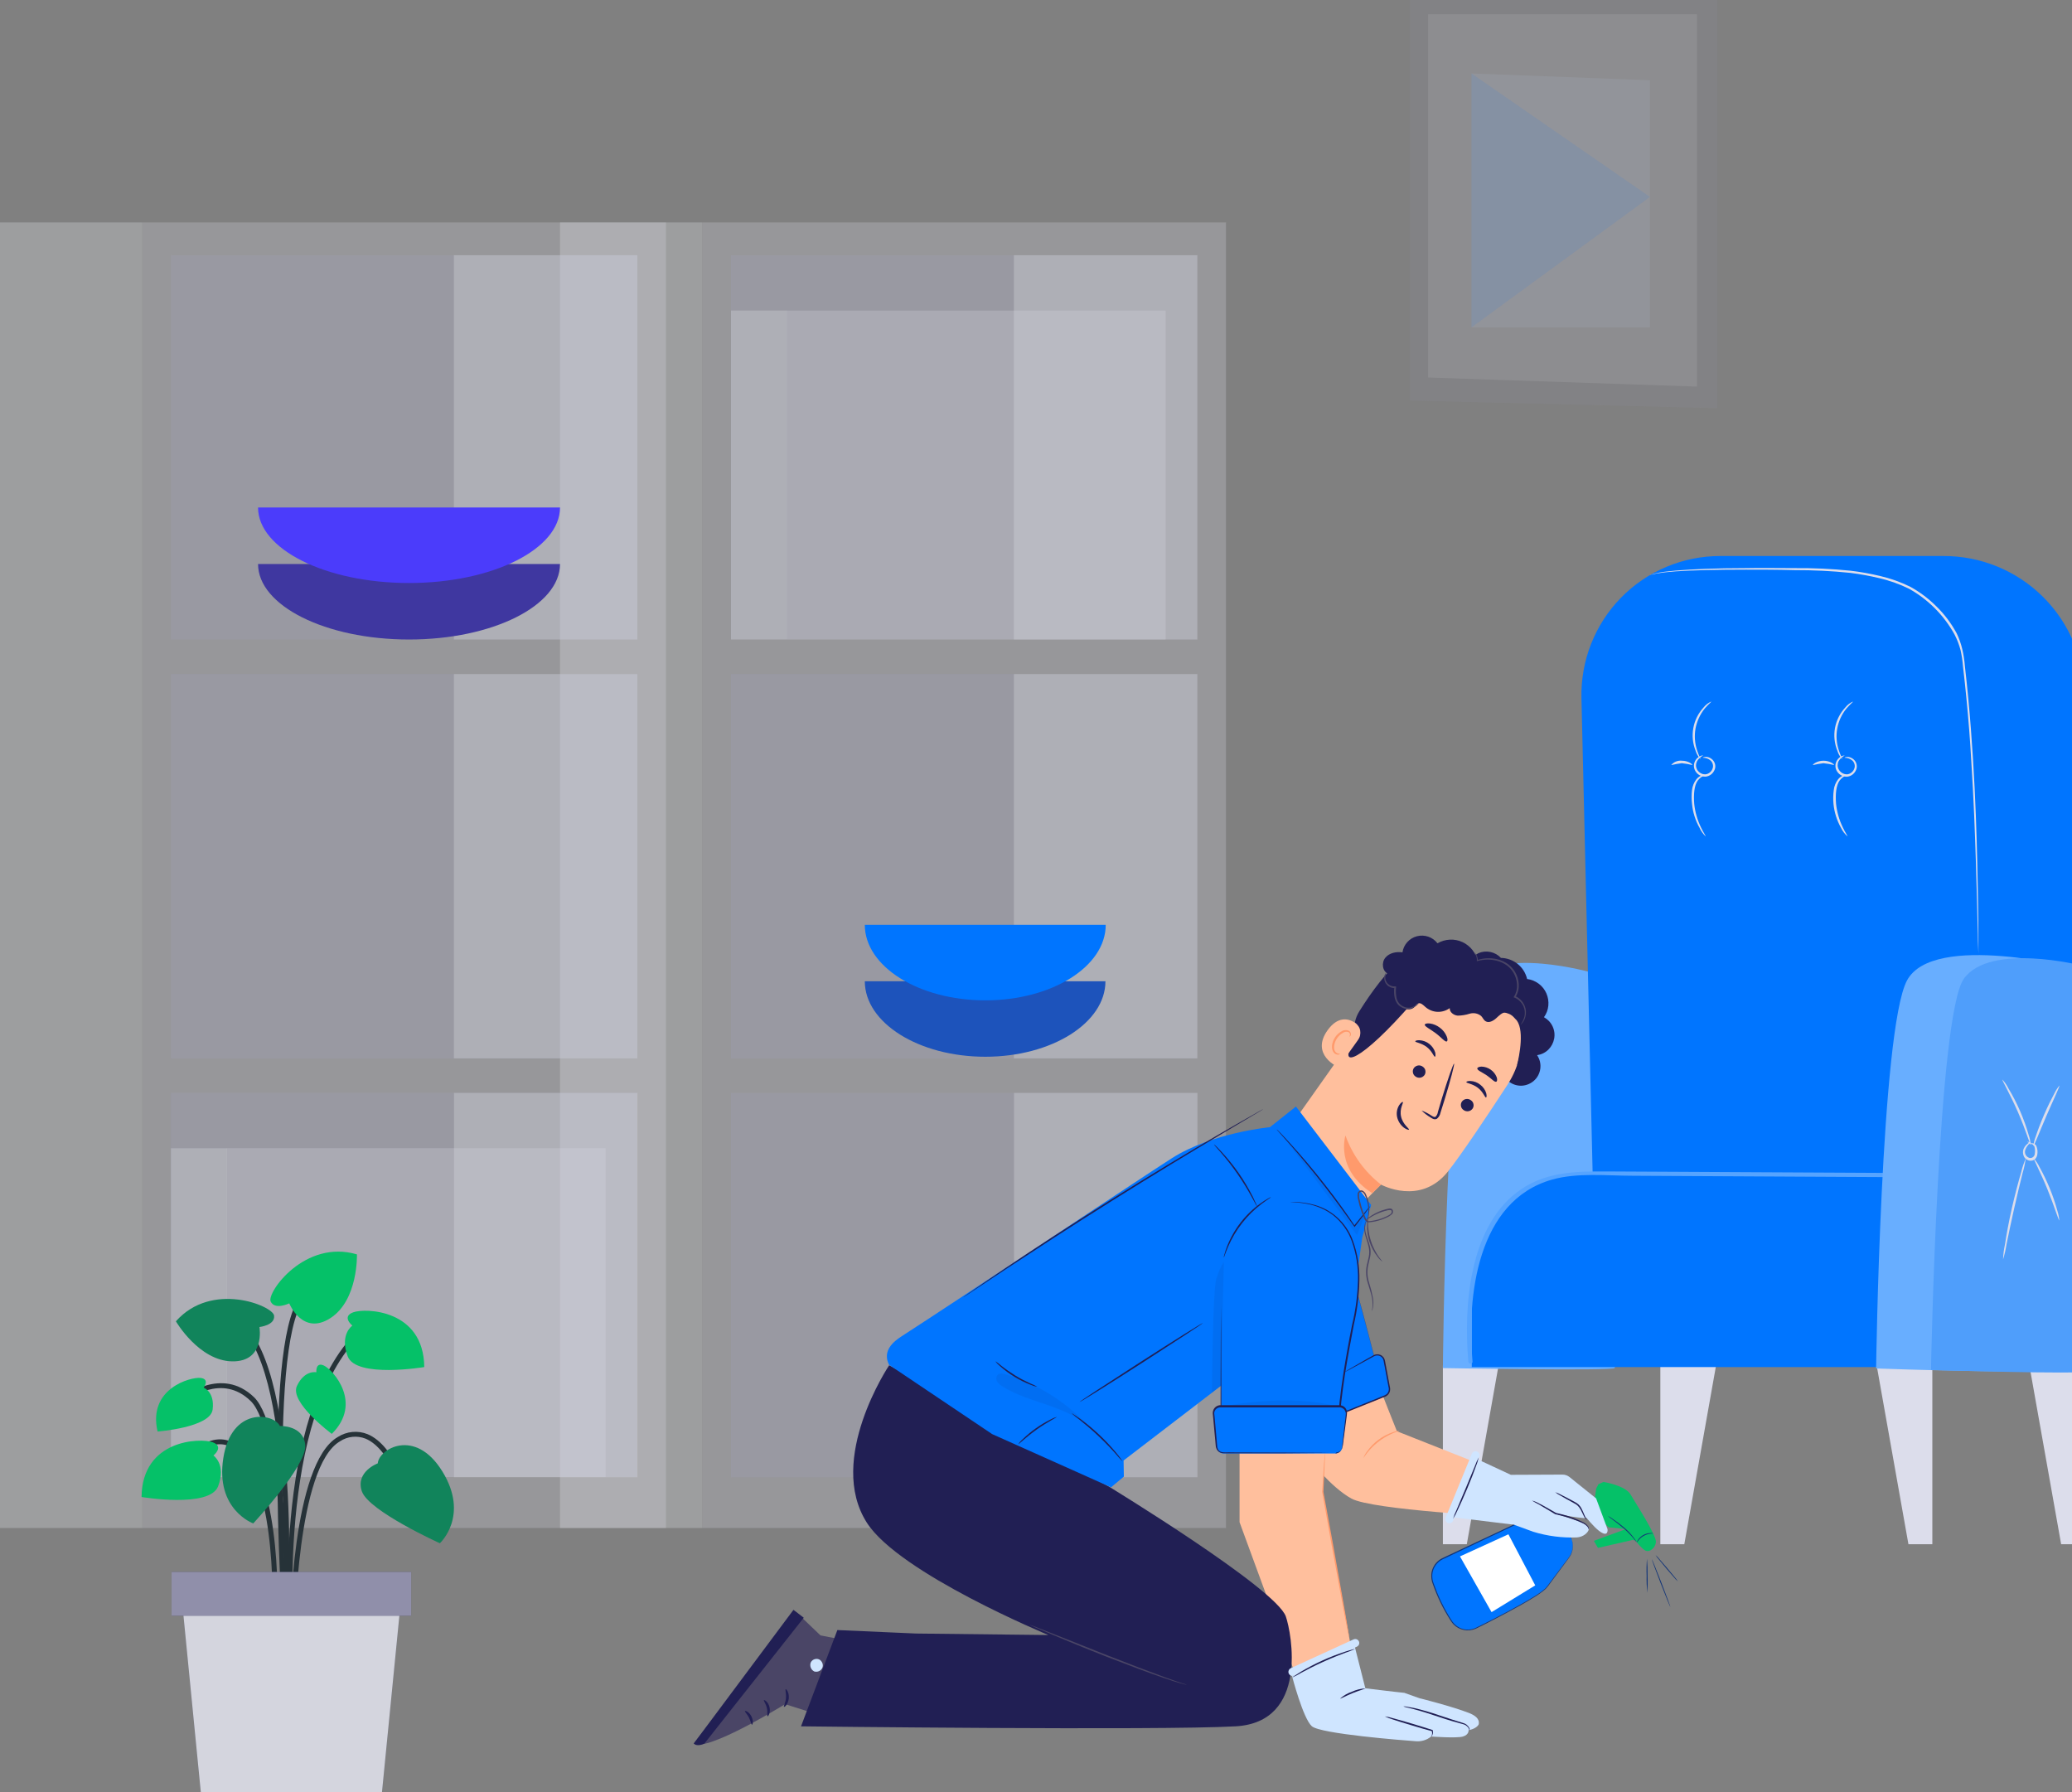 <!-- Generated by IcoMoon.io -->
<svg version="1.1" xmlns="http://www.w3.org/2000/svg"  viewBox="0 0 37 32">
<rect x="0" y="0" width="37" height="32" fill="#808080" stroke="none"/>
<title>cleaner2</title>
<path fill="#05c168" d="M28.503 26.581l0.040-0.079 0.091-0.041c0 0 0.388 0.062 0.483 0.224s0.469 0.738 0.453 0.853c-0.016 0.115-0.114 0.176-0.18 0.152s-0.188-0.185-0.188-0.185l-0.052-0.007-0.615 0.141-0.073-0.126 0.573-0.211-0.312-0.031-0.273-0.291 0.053-0.399z"></path>
<path fill="#0075ff" d="M28.066 27.491c0.018 0.053 0.023 0.11 0.014 0.166s-0.031 0.108-0.065 0.153c-0.101 0.133-0.252 0.342-0.393 0.527-0.111 0.145-0.856 0.528-1.259 0.728-0.075 0.038-0.162 0.046-0.244 0.024s-0.152-0.073-0.198-0.144c-0.143-0.218-0.257-0.454-0.339-0.702-0.026-0.080-0.022-0.166 0.011-0.243s0.093-0.139 0.169-0.175l1.734-0.817c0.044-0.021 0.091-0.032 0.14-0.033s0.096 0.008 0.141 0.027c0.045 0.019 0.085 0.047 0.118 0.082s0.058 0.077 0.074 0.123l0.097 0.282z"></path>
<path fill="#133578" d="M28.066 27.491c0 0 0-0.006-0.005-0.017l-0.017-0.051c-0.015-0.045-0.037-0.11-0.065-0.194-0.014-0.048-0.037-0.093-0.069-0.131-0.038-0.046-0.087-0.082-0.143-0.103-0.064-0.025-0.134-0.030-0.201-0.015-0.036 0.009-0.071 0.023-0.104 0.040l-0.105 0.049-1.607 0.756c-0.053 0.027-0.099 0.067-0.132 0.117s-0.054 0.107-0.059 0.167c-0.004 0.061 0.005 0.121 0.028 0.178 0.020 0.057 0.041 0.114 0.065 0.17 0.046 0.111 0.099 0.219 0.158 0.324 0.029 0.052 0.060 0.102 0.091 0.151 0.016 0.025 0.033 0.049 0.053 0.071 0.050 0.052 0.115 0.088 0.187 0.102s0.145 0.006 0.212-0.023c0.1-0.048 0.194-0.097 0.288-0.145 0.187-0.097 0.364-0.19 0.526-0.282 0.082-0.046 0.16-0.092 0.233-0.138 0.072-0.043 0.14-0.092 0.203-0.147 0.026-0.029 0.051-0.059 0.073-0.091 0.022-0.030 0.044-0.060 0.065-0.089 0.042-0.058 0.083-0.112 0.12-0.162s0.072-0.097 0.105-0.141c0.031-0.039 0.059-0.080 0.084-0.122 0.031-0.062 0.043-0.131 0.034-0.2-0.003-0.024-0.008-0.047-0.017-0.069 0 0 0 0.006 0.005 0.017 0.004 0.017 0.008 0.035 0.010 0.052 0.008 0.068-0.005 0.136-0.037 0.197-0.025 0.042-0.054 0.082-0.085 0.12l-0.106 0.14-0.121 0.162-0.066 0.088c-0.022 0.032-0.046 0.062-0.072 0.090-0.062 0.054-0.13 0.103-0.201 0.145-0.073 0.046-0.151 0.091-0.233 0.137-0.162 0.092-0.339 0.185-0.526 0.281-0.094 0.047-0.19 0.097-0.288 0.144-0.050 0.022-0.105 0.032-0.16 0.028s-0.108-0.021-0.154-0.051c-0.024-0.015-0.045-0.033-0.065-0.053s-0.036-0.044-0.051-0.068c-0.032-0.049-0.061-0.097-0.090-0.15-0.059-0.104-0.111-0.211-0.157-0.322-0.023-0.056-0.044-0.112-0.065-0.169-0.023-0.054-0.032-0.113-0.028-0.171 0.005-0.057 0.024-0.111 0.056-0.158s0.075-0.086 0.126-0.111l1.71-0.81c0.032-0.017 0.067-0.030 0.102-0.040 0.065-0.014 0.132-0.009 0.194 0.014 0.055 0.020 0.103 0.054 0.14 0.099 0.031 0.038 0.055 0.082 0.069 0.129 0.029 0.084 0.052 0.148 0.068 0.194 0.008 0.021 0.014 0.038 0.018 0.050s0.009 0.014 0.009 0.014z"></path>
<path fill="#133578" d="M29.228 27.543c0.003 0 0.012-0.017 0.032-0.041 0.052-0.064 0.128-0.106 0.21-0.117 0.018-0 0.035-0.002 0.052-0.005-0.017-0.006-0.035-0.009-0.053-0.006-0.043 0.002-0.086 0.014-0.124 0.035s-0.071 0.051-0.095 0.087c-0.011 0.014-0.019 0.031-0.023 0.048z"></path>
<path fill="#133578" d="M28.707 27.064c0.025 0.024 0.053 0.045 0.082 0.065 0.051 0.039 0.122 0.091 0.196 0.154 0.064 0.054 0.122 0.113 0.176 0.176 0.040 0.049 0.062 0.082 0.065 0.081-0.003-0.009-0.007-0.018-0.013-0.025-0.013-0.022-0.027-0.043-0.043-0.063-0.051-0.067-0.109-0.128-0.174-0.182s-0.131-0.104-0.201-0.151c-0.028-0.021-0.058-0.039-0.089-0.055z"></path>
<path fill="#fff" d="M27.415 28.308l-0.479-0.912-0.865 0.395 0.564 0.995 0.78-0.478z"></path>
<path fill="#133578" d="M29.962 28.237c-0.016-0.026-0.034-0.050-0.054-0.073-0.035-0.043-0.084-0.103-0.139-0.167s-0.105-0.123-0.142-0.164c-0.019-0.024-0.040-0.045-0.063-0.065 0.016 0.026 0.034 0.050 0.054 0.072 0.035 0.043 0.084 0.103 0.138 0.167s0.105 0.123 0.142 0.164c0.019 0.024 0.040 0.045 0.063 0.065z"></path>
<path fill="#133578" d="M29.829 28.697c0.004 0-0.067-0.194-0.159-0.432s-0.17-0.428-0.174-0.426c-0.004 0.002 0.067 0.194 0.159 0.432s0.17 0.427 0.174 0.425z"></path>
<path fill="#133578" d="M29.415 28.442c0.008-0.101 0.010-0.203 0.006-0.305 0.002-0.102-0.002-0.204-0.011-0.305-0.008 0.101-0.010 0.203-0.006 0.305-0.002 0.102 0.002 0.204 0.011 0.305z"></path>
<path fill="#dcddeb" d="M35.534 10.386c-0.134 0.022-0.265 0.057-0.391 0.106-0.131 0.036-0.257 0.086-0.378 0.149 0.134-0.021 0.265-0.056 0.391-0.106 0.131-0.036 0.258-0.086 0.378-0.149z"></path>
<path fill="#dcddeb" d="M25.766 24.384v3.189h0.427l0.573-3.225-1.001 0.036z"></path>
<path fill="#dcddeb" d="M29.649 24.384v3.189h0.428l0.573-3.225-1 0.036z"></path>
<path fill="#dcddeb" d="M34.506 24.384v3.189h-0.427l-0.573-3.225 1 0.036z"></path>
<path fill="#dcddeb" d="M37.233 24.384v3.189h-0.427l-0.573-3.225 1.001 0.036z"></path>
<path fill="#68aeff" d="M28.435 17.369c0 0-1.688-0.487-2.153 0.162s-0.516 6.897-0.516 6.897 3.013 0.054 3.068 0c0.055-0.054-0.399-7.059-0.399-7.059z"></path>
<path fill="#0075ff" d="M37.148 23.289l0.050-10.807c0.002-0.332-0.037-0.689-0.163-0.997s-0.312-0.587-0.547-0.822c-0.235-0.235-0.515-0.421-0.822-0.547s-0.637-0.19-0.97-0.188h-3.978c-0.33 0-0.658 0.066-0.962 0.194s-0.581 0.316-0.811 0.552c-0.231 0.236-0.412 0.517-0.533 0.824s-0.179 0.636-0.172 0.966l0.255 10.824h8.655z"></path>
<path fill="#0075ff" d="M37.148 23.289c0 0-1.531-2.261-3.336-2.335s-5.688 0-5.688 0-1.722 0.065-1.842 2.198v1.258h10.866v-1.12z"></path>
<path fill="#56a4ff" d="M33.621 21.018l-4.461-0.024c-0.465 0-0.995-0.059-1.446 0.069-1.33 0.377-1.525 2.077-1.419 3.249 0.004 0.049-0.071 0.049-0.075 0-0.085-0.982 0.015-2.359 0.856-3.014 0.486-0.378 1.049-0.384 1.628-0.381l4.917 0.026c0.010 0 0.020 0.004 0.026 0.011s0.011 0.017 0.011 0.026c0 0.010-0.004 0.019-0.011 0.026s-0.017 0.011-0.026 0.011z"></path>
<path fill="#dcddeb" d="M29.469 10.266c0.010-0.001 0.020-0.003 0.030-0.006 0.020 0 0.048-0.014 0.085-0.020l0.143-0.020c0.057-0.005 0.122-0.013 0.196-0.018 0.296-0.020 0.726-0.031 1.256-0.031 0.265 0 0.556 0 0.867 0.009 0.332-0.001 0.663 0.015 0.993 0.049 0.177 0.022 0.353 0.054 0.527 0.096 0.181 0.043 0.356 0.105 0.523 0.187 0.342 0.191 0.624 0.474 0.813 0.816 0.046 0.088 0.081 0.18 0.107 0.276 0.022 0.096 0.036 0.193 0.044 0.291 0.024 0.196 0.043 0.389 0.062 0.578 0.037 0.38 0.066 0.747 0.085 1.096 0.046 0.7 0.068 1.331 0.085 1.861s0.026 0.957 0.034 1.255c0 0.146 0.008 0.261 0.010 0.34 0 0.037 0 0.066 0 0.085-0.001 0.010-0.001 0.020 0 0.031 0.001-0.010 0.001-0.020 0-0.031v-0.085c0-0.081 0-0.196 0-0.34 0-0.297-0.008-0.725-0.020-1.256s-0.032-1.162-0.076-1.863c-0.022-0.35-0.049-0.717-0.085-1.097-0.019-0.191-0.038-0.384-0.061-0.58-0.008-0.1-0.023-0.199-0.046-0.297s-0.057-0.193-0.1-0.283c-0.096-0.178-0.218-0.341-0.363-0.482-0.139-0.139-0.297-0.258-0.47-0.352-0.17-0.083-0.348-0.147-0.533-0.19-0.175-0.042-0.353-0.074-0.533-0.095-0.331-0.034-0.664-0.049-0.996-0.046-0.312 0-0.602-0.006-0.868 0-0.531 0-0.961 0.019-1.257 0.044-0.074 0.007-0.14 0.015-0.197 0.021s-0.105 0.018-0.143 0.025-0.066 0.020-0.085 0.025c-0.010 0.001-0.020 0.002-0.029 0.005z"></path>
<path fill="#dcddeb" d="M32.942 13.53c0.050-0 0.098 0.018 0.135 0.050 0.019 0.017 0.032 0.039 0.039 0.063s0.007 0.050-0.001 0.074c-0.009 0.029-0.026 0.055-0.050 0.075s-0.052 0.032-0.083 0.035c-0.031-0-0.061-0.009-0.087-0.025s-0.048-0.039-0.062-0.066c-0.012-0.023-0.018-0.048-0.018-0.073s0.006-0.051 0.018-0.073c0.026-0.043 0.064-0.078 0.109-0.1 0 0-0.017 0-0.043 0.006-0.038 0.015-0.071 0.042-0.093 0.077-0.017 0.026-0.028 0.057-0.030 0.088s0.003 0.063 0.017 0.092c0.017 0.036 0.044 0.066 0.077 0.086s0.072 0.031 0.112 0.030c0.040-0.004 0.077-0.019 0.107-0.045s0.052-0.060 0.063-0.098c0.008-0.031 0.007-0.063-0.003-0.093s-0.028-0.057-0.053-0.077c-0.032-0.027-0.072-0.042-0.114-0.041-0.027 0.004-0.041 0.009-0.040 0.012z"></path>
<path fill="#dcddeb" d="M33.088 12.527c-0.053 0.023-0.099 0.059-0.135 0.104-0.095 0.102-0.16 0.23-0.185 0.367s-0.010 0.28 0.043 0.409c0.016 0.054 0.045 0.104 0.085 0.145 0.007 0-0.028-0.058-0.060-0.155-0.042-0.126-0.052-0.26-0.028-0.39s0.080-0.253 0.164-0.355c0.068-0.079 0.12-0.118 0.116-0.124z"></path>
<path fill="#dcddeb" d="M32.992 14.935c0.005-0.004-0.037-0.061-0.085-0.162-0.064-0.132-0.105-0.274-0.12-0.419-0.014-0.17 0-0.331 0.064-0.418 0.036-0.047 0.085-0.081 0.141-0.099 0 0-0.019-0.007-0.051 0-0.046 0.013-0.087 0.040-0.117 0.077-0.043 0.056-0.070 0.122-0.078 0.192-0.011 0.083-0.013 0.166-0.005 0.249 0.015 0.151 0.061 0.297 0.136 0.429 0.027 0.058 0.066 0.109 0.115 0.15z"></path>
<path fill="#dcddeb" d="M32.374 13.661c0.062-0.015 0.125-0.026 0.188-0.033 0.063 0.006 0.126 0.017 0.188 0.032 0.009-0.009-0.068-0.077-0.188-0.077s-0.197 0.070-0.188 0.077z"></path>
<path fill="#dcddeb" d="M30.411 13.53c0.050-0 0.098 0.017 0.135 0.050 0.019 0.017 0.032 0.039 0.039 0.063s0.007 0.050-0.001 0.074c-0.009 0.029-0.026 0.055-0.050 0.075s-0.052 0.032-0.083 0.035c-0.031-0-0.061-0.009-0.087-0.025s-0.048-0.039-0.062-0.066c-0.011-0.023-0.017-0.048-0.016-0.074s0.008-0.050 0.020-0.073c0.026-0.043 0.064-0.077 0.109-0.1 0 0-0.017 0-0.043 0.006-0.038 0.016-0.071 0.043-0.093 0.077-0.017 0.026-0.028 0.057-0.030 0.088s0.003 0.063 0.017 0.092c0.017 0.036 0.044 0.066 0.077 0.086s0.072 0.031 0.112 0.030c0.040-0.004 0.077-0.019 0.107-0.045s0.052-0.060 0.063-0.098c0.008-0.031 0.007-0.063-0.003-0.093s-0.028-0.057-0.053-0.077c-0.032-0.027-0.072-0.042-0.114-0.041-0.031 0.004-0.045 0.009-0.044 0.012z"></path>
<path fill="#dcddeb" d="M30.557 12.527c-0.053 0.023-0.099 0.059-0.135 0.104-0.095 0.103-0.159 0.23-0.184 0.368s-0.011 0.279 0.042 0.409c0.016 0.054 0.045 0.104 0.085 0.145 0.007 0-0.028-0.058-0.060-0.155-0.041-0.126-0.051-0.26-0.028-0.39 0.025-0.13 0.081-0.252 0.164-0.356 0.068-0.079 0.12-0.118 0.116-0.124z"></path>
<path fill="#dcddeb" d="M30.459 14.935c0.006-0.004-0.037-0.061-0.085-0.162-0.064-0.132-0.105-0.274-0.12-0.419-0.014-0.17 0-0.331 0.064-0.418 0.036-0.047 0.086-0.082 0.143-0.099 0 0-0.018-0.007-0.051 0-0.046 0.013-0.087 0.040-0.117 0.077-0.043 0.056-0.070 0.122-0.078 0.192-0.010 0.083-0.010 0.166 0 0.249 0.014 0.151 0.061 0.298 0.136 0.429 0.025 0.057 0.062 0.108 0.108 0.15z"></path>
<path fill="#dcddeb" d="M29.844 13.661c0.062-0.015 0.125-0.026 0.188-0.033 0.063 0.006 0.126 0.017 0.188 0.032 0.009-0.009-0.068-0.077-0.188-0.077-0.035-0.004-0.071 0.002-0.104 0.015s-0.062 0.035-0.084 0.062z"></path>
<path fill="#68aeff" d="M37.101 17.297c0 0-2.58-0.668-3.048 0.211s-0.551 6.927-0.551 6.927c0 0 3.726 0.137 3.735-0.020s-0.136-7.119-0.136-7.119z"></path>
<path fill="#4f9efb" d="M37.17 17.24c0 0-1.631-0.414-2.1 0.234s-0.588 6.987-0.588 6.987 2.723 0.085 2.775 0.025c0.053-0.060-0.088-7.247-0.088-7.247z"></path>
<path fill="#dcddeb" d="M36.242 20.427c0 0 0.013-0.004 0.032 0 0.013 0.003 0.025 0.008 0.035 0.017s0.017 0.020 0.021 0.033c0.011 0.041 0.013 0.084 0.005 0.125-0.001 0.011-0.003 0.022-0.009 0.032s-0.012 0.019-0.021 0.026c-0.009 0.007-0.019 0.012-0.030 0.015s-0.022 0.003-0.033 0.001c-0.015-0.004-0.030-0.012-0.042-0.022s-0.022-0.023-0.029-0.037c-0.007-0.014-0.011-0.030-0.011-0.046s0.002-0.032 0.009-0.047c0.017-0.045 0.047-0.085 0.085-0.115l0.016-0.014h-0.019c-0.031-0.007-0.047-0.009-0.049-0.005 0 0 0.014 0.012 0.043 0.025v-0.018c-0.049 0.025-0.088 0.067-0.11 0.118-0.014 0.038-0.014 0.081 0 0.119 0.008 0.023 0.022 0.044 0.040 0.059s0.041 0.026 0.065 0.031c0.018 0.003 0.036 0.002 0.053-0.002s0.033-0.013 0.047-0.025c0.023-0.023 0.037-0.053 0.041-0.085 0.008-0.049 0.002-0.099-0.016-0.145-0.006-0.017-0.018-0.031-0.034-0.041s-0.033-0.014-0.051-0.013c-0.030-0.001-0.038 0.013-0.037 0.014z"></path>
<path fill="#dcddeb" d="M35.757 19.277c-0.011 0.007 0.135 0.255 0.275 0.574s0.219 0.595 0.232 0.595c-0.005-0.063-0.018-0.124-0.039-0.184-0.041-0.145-0.093-0.287-0.153-0.425s-0.129-0.273-0.207-0.402c-0.028-0.058-0.065-0.111-0.108-0.158z"></path>
<path fill="#dcddeb" d="M36.775 19.384c-0.037 0.044-0.068 0.093-0.092 0.145-0.051 0.094-0.117 0.225-0.181 0.374s-0.116 0.287-0.149 0.389c-0.022 0.055-0.037 0.112-0.043 0.17 0.013 0.004 0.105-0.241 0.233-0.537s0.244-0.534 0.232-0.541z"></path>
<path fill="#dcddeb" d="M35.769 22.488c0.027-0.087 0.047-0.176 0.061-0.265 0.033-0.164 0.080-0.391 0.136-0.64s0.111-0.475 0.152-0.638c0.026-0.087 0.045-0.176 0.059-0.266-0.036 0.082-0.065 0.168-0.085 0.255-0.048 0.161-0.108 0.386-0.165 0.636s-0.098 0.479-0.123 0.646c-0.020 0.090-0.032 0.181-0.035 0.273z"></path>
<path fill="#dcddeb" d="M36.773 21.794c-0.004-0.058-0.015-0.115-0.033-0.17-0.037-0.137-0.083-0.272-0.137-0.404s-0.116-0.26-0.185-0.384c-0.025-0.054-0.058-0.104-0.098-0.148-0.011 0.007 0.117 0.242 0.242 0.549s0.199 0.56 0.212 0.556z"></path>
<path fill="#dcddeb" opacity="0.25" d="M12.54 27.284v-23.312h9.353v23.312h-9.353z"></path>
<path fill="#a0a3bd" opacity="0.25" d="M13.054 11.419v-6.862h8.327v6.862h-8.327z"></path>
<path fill="#a0a3bd" opacity="0.25" d="M13.054 18.898v-6.862h8.327v6.862h-8.327z"></path>
<path fill="#a0a3bd" opacity="0.25" d="M13.054 26.377v-6.862h8.327v6.862h-8.327z"></path>
<path fill="#eff0f7" opacity="0.25" d="M18.105 11.419v-6.862h3.276v6.862h-3.276z"></path>
<path fill="#eff0f7" opacity="0.25" d="M18.105 18.898v-6.862h3.276v6.862h-3.276z"></path>
<path fill="#eff0f7" opacity="0.25" d="M18.107 26.377v-6.862h3.276v6.862h-3.276z"></path>
<path fill="#f7f9fc" opacity="0.25" d="M10 27.284v-23.312h2.539v23.312h-2.539z"></path>
<path fill="#dcddeb" opacity="0.25" d="M2.539 27.284v-23.312h9.353v23.312h-9.353z"></path>
<path fill="#a0a3bd" opacity="0.25" d="M3.053 11.419v-6.862h8.327v6.862h-8.327z"></path>
<path fill="#a0a3bd" opacity="0.25" d="M3.053 18.898v-6.862h8.327v6.862h-8.327z"></path>
<path fill="#a0a3bd" opacity="0.25" d="M3.051 26.374v-6.862h8.327v6.862h-8.327z"></path>
<path fill="#eff0f7" opacity="0.25" d="M8.105 11.419v-6.862h3.276v6.862h-3.276z"></path>
<path fill="#eff0f7" opacity="0.25" d="M8.105 18.898v-6.862h3.276v6.862h-3.276z"></path>
<path fill="#eff0f7" opacity="0.25" d="M8.107 26.377v-6.862h3.276v6.862h-3.276z"></path>
<path fill="#f7f9fc" opacity="0.25" d="M0 27.284v-23.312h2.539v23.312h-2.539z"></path>
<path fill="#dcddeb" opacity="0.25" d="M10.814 26.375h-6.762v-5.873h6.762v5.873z"></path>
<path fill="#eff0f7" opacity="0.25" d="M3.053 20.503h1.001v5.873h-1.001v-5.873z"></path>
<path fill="#dcddeb" opacity="0.25" d="M20.815 11.419h-6.762v-5.873h6.762v5.873z"></path>
<path fill="#eff0f7" opacity="0.25" d="M13.053 5.545h1.001v5.873h-1.001v-5.873z"></path>
<path fill="#263238" d="M5.131 28.901c0-0.034-0.113-3.358-0.654-3.884-0.522-0.51-1.131-0.019-1.154 0l-0.056-0.067c0.007-0.006 0.69-0.563 1.271 0 0.566 0.549 0.676 3.805 0.681 3.943l-0.087 0.008z"></path>
<path fill="#263238" d="M5.178 29.554c0-0.040-0.37-3.993 1.074-5.649l0.066 0.057c-1.42 1.627-1.059 5.542-1.054 5.583l-0.086 0.009z"></path>
<path fill="#263238" d="M5.127 29.137l-0.087-0.006c0-0.045 0.283-4.492-0.775-5.466l0.058-0.064c1.090 1.001 0.816 5.351 0.804 5.536z"></path>
<path fill="#263238" d="M5.265 29.134h-0.087c0-0.123 0.035-3.005 0.854-3.475 0.078-0.050 0.167-0.081 0.259-0.090s0.186 0.004 0.272 0.039c0.496 0.204 0.742 1.087 0.752 1.124l-0.087 0.023c0-0.009-0.245-0.878-0.701-1.067-0.074-0.029-0.154-0.040-0.233-0.032s-0.155 0.035-0.221 0.079c-0.774 0.444-0.808 3.37-0.808 3.399z"></path>
<path fill="#263238" d="M4.946 29.136l-0.087-0.005c0-0.023 0.124-2.277-0.485-3.070-0.147-0.192-0.307-0.284-0.476-0.272-0.399 0.028-0.732 0.609-0.735 0.617l-0.076-0.043c0.015-0.026 0.36-0.63 0.805-0.661 0.199-0.014 0.386 0.087 0.552 0.306 0.627 0.82 0.507 3.035 0.502 3.129z"></path>
<path fill="#263238" d="M5.077 29.443c-0.017-0.219-0.398-5.368 0.273-6.276l0.070 0.052c-0.652 0.881-0.261 6.163-0.256 6.216l-0.087 0.007z"></path>
<path fill="#11845b" d="M6.745 26.13c0 0-0.402 0.148-0.283 0.499s1.393 0.927 1.393 0.927 0.534-0.489 0.044-1.283c-0.49-0.794-1.142-0.392-1.153-0.142z"></path>
<path fill="#11845b" d="M4.998 25.462c0 0 0.428-0.017 0.453 0.348s-0.929 1.392-0.929 1.392-0.68-0.245-0.534-1.168c0.146-0.922 0.9-0.8 1.010-0.572z"></path>
<path fill="#11845b" d="M4.633 23.695c0 0 0.285-0.031 0.261-0.205s-1.111-0.621-1.753 0.103c0 0 0.411 0.706 1.005 0.715s0.487-0.613 0.487-0.613z"></path>
<path fill="#05c168" d="M5.165 23.273c0 0-0.261 0.125-0.332-0.035s0.609-1.115 1.541-0.84c0 0 0.025 0.816-0.474 1.138s-0.735-0.264-0.735-0.264z"></path>
<path fill="#05c168" d="M3.812 25.989c0 0 0.198-0.159-0.016-0.237s-1.257-0.056-1.268 0.978c0 0 1.218 0.203 1.367-0.191s-0.084-0.55-0.084-0.55z"></path>
<path fill="#05c168" d="M6.292 23.669c0 0-0.198-0.159 0.016-0.237s1.258-0.056 1.268 0.978c0 0-1.218 0.203-1.367-0.191s0.084-0.55 0.084-0.55z"></path>
<path fill="#05c168" d="M5.649 24.502c0 0-0.017-0.193 0.139-0.117s0.696 0.663 0.137 1.218c0 0-0.76-0.563-0.623-0.855s0.347-0.245 0.347-0.245z"></path>
<path fill="#05c168" d="M3.636 24.778c0 0 0.118-0.154-0.055-0.174s-0.947 0.187-0.767 0.957c0 0 0.943-0.071 0.983-0.392s-0.162-0.392-0.162-0.392z"></path>
<path fill="#6e7191" d="M6.821 32h-3.235l-0.348-3.54h3.932l-0.349 3.54z"></path>
<path fill="#fff" opacity="0.7" d="M6.821 32h-3.235l-0.348-3.54h3.932l-0.349 3.54z"></path>
<path fill="#211f54" d="M7.342 28.069h-4.278v0.781h4.278v-0.781z"></path>
<path fill="#fff" opacity="0.5" d="M7.342 28.069h-4.278v0.781h4.278v-0.781z"></path>
<path fill="#a0a3bd" opacity="0.09" d="M30.664 0h-5.487v7.152l5.487 0.137v-7.29z"></path>
<path fill="#fff" opacity="0.09" d="M30.303 0.255h-4.801v6.486l4.801 0.162v-6.648z"></path>
<path fill="#cee5ff" opacity="0.09" d="M29.463 1.433l-3.186-0.121v4.534h3.186v-4.413z"></path>
<path fill="#0075ff" opacity="0.09" d="M26.277 5.845l3.186-2.329-3.186-2.204v4.534z"></path>
<path fill="#3f37a0" d="M4.608 10.071c0 0.744 1.205 1.348 2.696 1.348s2.696-0.603 2.696-1.348h-5.392z"></path>
<path fill="#4b3cfb" d="M4.608 9.062c0 0.744 1.205 1.348 2.696 1.348s2.696-0.605 2.696-1.348h-5.392z"></path>
<path fill="#1d53bb" d="M15.443 17.521c0 0.744 0.964 1.348 2.152 1.348s2.145-0.606 2.145-1.348h-4.297z"></path>
<path fill="#0075ff" d="M15.443 16.514c0 0.744 0.964 1.348 2.152 1.348s2.15-0.603 2.15-1.348h-4.302z"></path>
<path fill="#ffbf9d" d="M23.998 23.084c0 0.105 0.947 2.472 0.947 2.472l2.289 0.906-0.342 0.623c0 0-2.391-0.123-2.76-0.327s-0.752-0.704-0.752-0.704l-0.67-2.428 1.289-0.541z"></path>
<path fill="#ff9a6c" d="M24.999 25.546c-0.269 0.080-0.501 0.254-0.652 0.49 0.013-0.040 0.033-0.077 0.058-0.11 0.115-0.167 0.282-0.292 0.475-0.355 0.038-0.015 0.078-0.024 0.119-0.025z"></path>
<path fill="#ffbf9d" d="M22.135 24.367v2.813l1.221 3.329h0.968l-0.702-3.869 0.156-2.776-1.642 0.503z"></path>
<path fill="#ff9a6c" d="M24.093 29.244c-0.004-0.011-0.007-0.022-0.009-0.033-0.005-0.024-0.012-0.056-0.020-0.095-0.017-0.086-0.040-0.205-0.068-0.351l-0.214-1.161c-0.064-0.361-0.124-0.695-0.172-0.965 0.013-0.206 0.024-0.376 0.033-0.499 0.004-0.057 0.008-0.103 0.011-0.138 0-0.016 0.002-0.033 0.006-0.049 0.002 0.016 0.002 0.033 0 0.049 0 0.035-0.002 0.081-0.005 0.138-0.005 0.123-0.013 0.293-0.023 0.5v-0.003c0.050 0.27 0.111 0.603 0.177 0.964 0.080 0.452 0.153 0.86 0.206 1.161 0.025 0.146 0.045 0.264 0.060 0.352 0.006 0.040 0.011 0.071 0.015 0.096 0.002 0.011 0.003 0.022 0.003 0.034z"></path>
<path fill="#4a4566" d="M15.119 30.777l-1.1-0.348c0 0-1.396 0.863-1.631 0.702l1.828-2.346 0.435 0.416 0.297 0.058 1.121 0.714-0.95 0.804z"></path>
<path fill="#cfe5ff" d="M14.685 29.782c0.011-0.028 0.011-0.059-0-0.087s-0.031-0.051-0.058-0.065c-0.027-0.012-0.058-0.012-0.086-0.002s-0.051 0.031-0.064 0.058c-0.011 0.029-0.010 0.062 0.001 0.091s0.033 0.053 0.061 0.068c0.030 0.009 0.062 0.007 0.090-0.007s0.050-0.038 0.060-0.068z"></path>
<path fill="#211f54" d="M14.169 28.745l0.184 0.141-1.773 2.245c0 0-0.127 0.069-0.191 0l1.78-2.386z"></path>
<path fill="#211f54" d="M14 30.476c-0.012-0.009 0.028-0.071 0.035-0.156s-0.018-0.153-0.005-0.158c0.013-0.005 0.066 0.062 0.055 0.165s-0.075 0.16-0.085 0.149z"></path>
<path fill="#211f54" d="M13.706 30.645c-0.013-0.006 0.006-0.071-0.012-0.148s-0.061-0.128-0.053-0.139c0.008-0.011 0.080 0.032 0.101 0.128s-0.025 0.165-0.036 0.159z"></path>
<path fill="#211f54" d="M13.303 30.553c0.006-0.013 0.076 0.016 0.115 0.094s0.023 0.151 0.010 0.149c-0.013-0.003-0.021-0.062-0.053-0.126s-0.080-0.106-0.072-0.118z"></path>
<path fill="#211f54" d="M26.397 17.021c0.068-0.030 0.143-0.038 0.216-0.023s0.139 0.052 0.189 0.106c0.109 0.002 0.214 0.040 0.299 0.108s0.144 0.163 0.169 0.269c0.075 0.009 0.145 0.038 0.206 0.083s0.108 0.105 0.138 0.173c0.030 0.069 0.042 0.144 0.035 0.219s-0.034 0.146-0.078 0.207c0.067 0.037 0.12 0.093 0.153 0.162s0.043 0.146 0.029 0.221c-0.014 0.075-0.051 0.144-0.105 0.197s-0.125 0.087-0.2 0.098c0.049 0.071 0.069 0.158 0.057 0.244s-0.055 0.164-0.121 0.219-0.151 0.085-0.237 0.082c-0.086-0.003-0.168-0.038-0.231-0.098l-0.717-1.903c-0.009-0.073 0.006-0.148 0.041-0.213s0.090-0.117 0.157-0.15z"></path>
<path fill="#ffbf9d" d="M26.926 19.357c0.204-0.311 0.283-0.688 0.221-1.055s-0.26-0.697-0.554-0.924l-0.060-0.047c-0.683-0.467-1.462-0.148-1.911 0.547l-1.59 2.249-0.122 0.343 0.429 1.38 0.739-0.109 0.581-0.59c0 0 0.704 0.388 1.198-0.234 0.236-0.298 0.678-0.958 1.070-1.559z"></path>
<path fill="#ff9a6c" d="M24.663 21.153c-0.292-0.226-0.513-0.53-0.637-0.878 0 0-0.192 0.602 0.478 1.030l0.158-0.152z"></path>
<path fill="#211f54" d="M26.294 19.798c-0.018 0.024-0.045 0.040-0.074 0.044s-0.060-0.003-0.084-0.021c-0.012-0.008-0.023-0.018-0.031-0.030s-0.014-0.026-0.016-0.040c-0.003-0.014-0.003-0.029 0-0.043s0.009-0.028 0.017-0.039c0.009-0.012 0.020-0.022 0.033-0.030s0.027-0.013 0.042-0.015c0.015-0.002 0.030-0.001 0.044 0.002s0.028 0.010 0.040 0.019c0.012 0.008 0.023 0.018 0.031 0.030s0.014 0.026 0.016 0.040c0.003 0.014 0.003 0.029-0 0.043s-0.009 0.028-0.017 0.039z"></path>
<path fill="#211f54" d="M26.536 19.597c-0.020 0.003-0.049-0.1-0.146-0.174s-0.205-0.081-0.206-0.101c0-0.009 0.026-0.022 0.074-0.020 0.064 0.003 0.126 0.026 0.176 0.067 0.051 0.039 0.088 0.092 0.106 0.153 0.012 0.046 0.005 0.075-0.005 0.075z"></path>
<path fill="#211f54" d="M25.435 19.199c-0.018 0.024-0.045 0.040-0.074 0.044s-0.060-0.003-0.084-0.021c-0.012-0.008-0.022-0.018-0.030-0.030s-0.014-0.026-0.016-0.040c-0.003-0.014-0.003-0.029 0-0.043s0.009-0.028 0.017-0.039c0.018-0.024 0.045-0.040 0.074-0.045s0.060 0.003 0.084 0.021c0.012 0.008 0.022 0.018 0.031 0.030s0.014 0.026 0.016 0.040c0.003 0.014 0.003 0.029-0 0.043s-0.009 0.028-0.017 0.040z"></path>
<path fill="#211f54" d="M25.624 18.869c-0.020 0.003-0.049-0.1-0.146-0.174s-0.205-0.081-0.206-0.101c0-0.009 0.026-0.022 0.075-0.020 0.064 0.003 0.126 0.026 0.176 0.066s0.088 0.092 0.106 0.154c0.009 0.045 0.003 0.074-0.005 0.075z"></path>
<path fill="#211f54" d="M25.387 19.83c0.063 0.024 0.123 0.055 0.179 0.093 0.026 0.016 0.053 0.030 0.071 0.016 0.022-0.024 0.036-0.054 0.040-0.085 0.023-0.078 0.047-0.158 0.072-0.244 0.106-0.345 0.203-0.622 0.216-0.617s-0.061 0.288-0.166 0.633c-0.026 0.085-0.052 0.166-0.076 0.243-0.008 0.041-0.030 0.079-0.062 0.106-0.010 0.006-0.022 0.010-0.034 0.010s-0.024-0.001-0.035-0.006c-0.016-0.007-0.032-0.016-0.046-0.026-0.058-0.034-0.111-0.075-0.159-0.122z"></path>
<path fill="#211f54" d="M25.051 19.677c0.016 0.012-0.064 0.116-0.032 0.26s0.153 0.218 0.142 0.234c-0.004 0.007-0.041 0-0.089-0.034-0.062-0.047-0.105-0.113-0.123-0.189-0.016-0.072-0.004-0.148 0.034-0.211 0.030-0.049 0.061-0.065 0.068-0.060z"></path>
<path fill="#211f54" d="M25.836 18.595c-0.031 0.016-0.097-0.071-0.199-0.147s-0.203-0.121-0.194-0.154c0.005-0.015 0.039-0.025 0.091-0.019 0.066 0.009 0.128 0.036 0.18 0.077 0.053 0.039 0.094 0.092 0.119 0.152 0.021 0.048 0.019 0.082 0.003 0.091z"></path>
<path fill="#211f54" d="M26.719 19.315c-0.033 0.012-0.088-0.059-0.172-0.115s-0.166-0.087-0.167-0.121c0-0.016 0.027-0.032 0.073-0.034 0.059 0.001 0.117 0.020 0.166 0.054s0.086 0.081 0.108 0.136c0.014 0.043 0.007 0.073-0.007 0.080z"></path>
<path fill="#211f54" d="M27.089 19.022c0 0 0.139-0.521 0.021-0.76-0.144-0.289-0.438-0.113-0.609-0.344s-0.308-0.507-0.663-0.511c-0.388-0.004-0.374 0.214-0.604 0.481-0.936 1.082-1.389 1.242-1.036 0.664 0.039-0.063-0.088-0.235 0.079-0.5 0.216-0.343 0.504-0.739 0.751-0.912 0.208-0.145 0.419-0.192 0.727-0.187 0.486 0.009 0.914 0.332 1.179 0.584s0.564 1.012 0.156 1.483z"></path>
<path fill="#ffbf9d" d="M24.252 18.567c0.017-0.024 0.029-0.051 0.035-0.079s0.007-0.058 0.002-0.087c-0.005-0.029-0.016-0.056-0.033-0.080s-0.037-0.045-0.061-0.061c-0.126-0.079-0.308-0.113-0.487 0.134-0.317 0.44 0.189 0.669 0.198 0.657s0.212-0.299 0.346-0.484z"></path>
<path fill="#ff9a6c" d="M23.928 18.817c0-0.003-0.012-0-0.029-0.004-0.024-0.005-0.045-0.020-0.058-0.040-0.034-0.053-0.019-0.153 0.035-0.234 0.026-0.038 0.061-0.071 0.101-0.094 0.014-0.011 0.031-0.018 0.048-0.021s0.035-0.002 0.052 0.004c0.010 0.004 0.019 0.012 0.024 0.021s0.008 0.021 0.006 0.032c-0.003 0.017-0.013 0.023-0.011 0.026s0.015 0 0.024-0.021c0.005-0.013 0.005-0.027 0-0.040-0.006-0.018-0.018-0.033-0.034-0.042-0.021-0.009-0.043-0.013-0.066-0.011s-0.044 0.009-0.063 0.022c-0.047 0.025-0.086 0.061-0.116 0.106-0.061 0.091-0.076 0.206-0.026 0.271 0.009 0.012 0.021 0.022 0.035 0.029s0.029 0.010 0.044 0.011c0.024-0.002 0.034-0.010 0.033-0.012z"></path>
<path fill="#211f54" d="M24.902 17.742c0.020 0.083 0.060 0.16 0.117 0.224 0.062 0.059 0.169 0.080 0.232 0.022 0.028-0.026 0.047-0.066 0.085-0.074s0.081 0.033 0.115 0.064c0.059 0.053 0.135 0.085 0.214 0.089s0.158-0.019 0.223-0.066c-0.005 0.072 0.071 0.128 0.143 0.134 0.073-0.001 0.145-0.013 0.214-0.035 0.035-0.010 0.072-0.012 0.107-0.005s0.069 0.023 0.097 0.046c0.029 0.029 0.043 0.071 0.078 0.093 0.060 0.039 0.139-0.006 0.191-0.053s0.109-0.11 0.181-0.105c0.071 0.004 0.111 0.066 0.158 0.114s0.122 0.087 0.175 0.047c0.013-0.012 0.023-0.026 0.030-0.042s0.011-0.033 0.011-0.051c0.005-0.079-0.016-0.157-0.061-0.222s-0.11-0.113-0.186-0.137c0.035-0.088 0.043-0.184 0.023-0.277s-0.067-0.177-0.136-0.242c-0.068-0.065-0.155-0.109-0.248-0.125s-0.189-0.004-0.276 0.035c-0.014-0.077-0.046-0.149-0.093-0.21s-0.109-0.111-0.18-0.144c-0.071-0.033-0.148-0.048-0.226-0.044s-0.153 0.026-0.221 0.065c-0.042-0.055-0.099-0.096-0.164-0.118s-0.135-0.025-0.202-0.008c-0.067 0.017-0.127 0.054-0.173 0.105s-0.076 0.115-0.086 0.183c-0.111-0.016-0.236 0.009-0.307 0.097s-0.053 0.243 0.053 0.287c-0.044 0.022-0.078 0.060-0.095 0.105s-0.017 0.097 0.002 0.142c0.019 0.045 0.054 0.082 0.098 0.103s0.095 0.023 0.142 0.008z"></path>
<path fill="#4a4566" d="M24.756 17.363c-0.013 0.013-0.024 0.029-0.030 0.047s-0.009 0.037-0.007 0.056c0 0.044 0.016 0.086 0.046 0.118 0.019 0.020 0.043 0.036 0.068 0.046s0.054 0.015 0.082 0.013l-0.016-0.017c-0.008 0.057-0.007 0.116 0.003 0.173 0.007 0.039 0.020 0.076 0.041 0.109 0.020 0.032 0.047 0.057 0.080 0.075 0.026 0.017 0.056 0.028 0.087 0.032s0.062 0.002 0.092-0.008c0.039-0.014 0.075-0.035 0.106-0.062 0.022-0.018 0.031-0.031 0.030-0.032s-0.014 0.007-0.038 0.023c-0.031 0.023-0.066 0.041-0.103 0.053-0.030 0.006-0.061 0.006-0.091-0.001s-0.058-0.020-0.083-0.038c-0.025-0.018-0.046-0.041-0.061-0.068s-0.025-0.056-0.028-0.087c-0.009-0.054-0.011-0.109-0.004-0.164v-0.018h-0.018c-0.024 0.002-0.047-0.002-0.070-0.010s-0.043-0.021-0.059-0.038c-0.027-0.027-0.043-0.063-0.046-0.101-0-0.035 0.007-0.070 0.020-0.102z"></path>
<path fill="#4a4566" d="M26.327 17.010c0 0 0.009 0.012 0.022 0.035 0.018 0.032 0.026 0.069 0.023 0.106v0.012l0.012-0.003c0.11-0.031 0.226-0.034 0.338-0.007 0.072 0.017 0.139 0.049 0.198 0.094 0.057 0.045 0.102 0.103 0.131 0.169s0.043 0.138 0.039 0.21c-0.004 0.059-0.022 0.116-0.053 0.166l-0.009 0.015 0.016 0.006c0.072 0.030 0.13 0.087 0.162 0.158 0.024 0.057 0.030 0.12 0.016 0.18-0.014 0.054-0.038 0.104-0.071 0.148 0.012-0.008 0.023-0.019 0.032-0.031 0.027-0.033 0.046-0.072 0.056-0.113 0.017-0.064 0.013-0.132-0.012-0.193-0.032-0.080-0.094-0.143-0.173-0.177l0.007 0.021c0.034-0.054 0.055-0.116 0.059-0.179 0.005-0.077-0.009-0.155-0.041-0.225s-0.080-0.133-0.141-0.18c-0.063-0.047-0.135-0.080-0.211-0.096-0.116-0.026-0.236-0.020-0.349 0.017l0.011 0.009c0.002-0.041-0.009-0.081-0.032-0.115-0.008-0.011-0.018-0.019-0.030-0.026z"></path>
<path fill="#211f54" d="M19.79 26.537c0 0 2.997 1.826 3.171 2.326 0.103 0.296 0.411 1.888-0.897 1.962-1.381 0.077-7.76 0-7.76 0l0.649-1.719 1.405 0.062 2.364 0.027c0 0-2.661-1.099-3.242-2.005-0.727-1.136 0.398-2.812 0.398-2.812l3.912 2.16z"></path>
<path fill="#4a4566" d="M21.194 30.084c-0.010-0.001-0.020-0.003-0.030-0.006l-0.085-0.022c-0.073-0.021-0.178-0.053-0.306-0.098-0.257-0.088-0.608-0.219-0.994-0.369s-0.732-0.294-0.982-0.399l-0.296-0.126-0.080-0.036c-0.010-0.004-0.019-0.008-0.027-0.014 0.010 0.003 0.020 0.006 0.029 0.009l0.082 0.031 0.299 0.118 0.985 0.391c0.385 0.151 0.735 0.285 0.99 0.378 0.127 0.047 0.231 0.082 0.303 0.106l0.083 0.026c0.010 0.003 0.019 0.006 0.029 0.011z"></path>
<path fill="#cfe5ff" d="M28.35 27.011c-0.017-0.078-0.052-0.151-0.102-0.213s-0.115-0.111-0.189-0.143c-0.074-0.031-0.153-0.046-0.233-0.045s-0.159 0.020-0.231 0.054c-0.059 0.025-0.111 0.066-0.148 0.118-0.019 0.026-0.030 0.057-0.034 0.088s-0 0.064 0.011 0.094l0.090-0.022c0.243 0.084 0.495 0.139 0.751 0.163 0.013 0.003 0.026 0.003 0.038 0s0.025-0.007 0.035-0.015c0.008-0.011 0.014-0.024 0.016-0.038s0.001-0.028-0.004-0.041z"></path>
<path fill="#cfe5ff" d="M26.337 26.037c0.025 0.008 0.642 0.297 0.642 0.297l0.922-0.004c0.046-0 0.090 0.015 0.126 0.044l0.475 0.381 0.204 0.55c0 0 0.023 0.164-0.155 0.027s-0.475-0.564-0.475-0.564l-0.434-0.081-0.638 0.534-1.102-0.134c0 0 0.021-0.215 0.205-0.58s0.231-0.469 0.231-0.469z"></path>
<path fill="#cfe5ff" d="M28.23 27.174l-0.456-0.149-0.591-0.378-0.373 0.493c0 0 0.395 0.15 0.57 0.211 0.252 0.077 0.516 0.111 0.78 0.101 0.121-0.010 0.197-0.088 0.211-0.141s-0.065-0.096-0.14-0.136z"></path>
<path fill="#211f54" d="M27.766 26.642c0.037 0.011 0.072 0.027 0.106 0.046 0.064 0.032 0.152 0.078 0.248 0.13 0.025 0.012 0.048 0.028 0.069 0.047 0.019 0.018 0.034 0.039 0.047 0.061 0.020 0.038 0.037 0.076 0.053 0.116 0.027 0.066 0.053 0.1 0.053 0.102-0.031-0.024-0.055-0.057-0.069-0.094-0.034-0.063-0.064-0.164-0.164-0.208-0.096-0.053-0.183-0.101-0.244-0.137-0.035-0.017-0.067-0.039-0.097-0.064z"></path>
<path fill="#211f54" d="M28.365 27.31c-0.003 0 0.004-0.018-0.012-0.042-0.025-0.032-0.058-0.057-0.096-0.073-0.124-0.057-0.254-0.102-0.387-0.134-0.034-0.009-0.068-0.017-0.099-0.024-0.119-0.069-0.22-0.134-0.295-0.176-0.041-0.020-0.081-0.043-0.12-0.068 0.045 0.012 0.088 0.030 0.128 0.053 0.078 0.038 0.181 0.1 0.3 0.167h-0.004c0.033 0.007 0.066 0.015 0.1 0.024 0.135 0.032 0.266 0.080 0.39 0.143 0.039 0.019 0.072 0.048 0.096 0.084 0.004 0.007 0.005 0.015 0.005 0.022s-0.002 0.015-0.006 0.022z"></path>
<path fill="#cfe5ff" d="M26.416 26.013l-0.468 1.141c-0.007 0.018-0.021 0.032-0.039 0.039s-0.038 0.007-0.055 0c-0.009-0.004-0.017-0.009-0.023-0.016s-0.012-0.015-0.016-0.023c-0.004-0.009-0.006-0.018-0.006-0.027s0.002-0.019 0.006-0.028l0.468-1.141c0.007-0.018 0.021-0.032 0.039-0.039s0.038-0.007 0.055 0c0.009 0.004 0.017 0.009 0.023 0.015s0.012 0.015 0.016 0.023c0.004 0.009 0.006 0.018 0.006 0.027s-0.002 0.019-0.006 0.028z"></path>
<path fill="#211f54" d="M26.407 26.020c-0.013 0.057-0.031 0.113-0.053 0.167-0.036 0.102-0.090 0.241-0.154 0.393s-0.125 0.288-0.172 0.386c-0.023 0.054-0.050 0.105-0.081 0.155 0.017-0.056 0.038-0.11 0.064-0.163 0.045-0.105 0.101-0.241 0.164-0.388l0.161-0.389c0.020-0.055 0.043-0.108 0.071-0.16z"></path>
<path fill="#cfe5ff" d="M25.361 30.328l-0.284-0.101c-0.089-0.007-0.696-0.081-0.696-0.081l-0.199-0.785-1.109 0.57c0 0 0.196 0.754 0.352 0.892s1.652 0.253 1.842 0.267c0.051 0.006 0.103 0.002 0.153-0.012s0.096-0.038 0.136-0.071c0 0 0.457 0.034 0.568 0s0.1-0.111 0.1-0.111 0.145-0.028 0.181-0.106c0.023-0.103-0.074-0.164-0.172-0.203-0.302-0.118-0.873-0.261-0.873-0.261z"></path>
<path fill="#cfe5ff" d="M24.231 29.402l-1.121 0.516c-0.009 0.004-0.018 0.006-0.027 0.007s-0.019-0.001-0.028-0.004c-0.009-0.003-0.017-0.008-0.024-0.015s-0.013-0.014-0.017-0.023c-0.008-0.017-0.009-0.037-0.002-0.055s0.020-0.033 0.037-0.041l1.121-0.514c0.009-0.004 0.018-0.006 0.027-0.007s0.019 0.001 0.028 0.004c0.009 0.003 0.017 0.008 0.024 0.015s0.013 0.014 0.017 0.023c0.008 0.017 0.008 0.037 0.002 0.054s-0.020 0.032-0.037 0.040z"></path>
<path fill="#211f54" d="M24.195 29.445c-0.055 0.025-0.111 0.047-0.168 0.065-0.106 0.039-0.248 0.095-0.402 0.165s-0.291 0.14-0.389 0.194c-0.051 0.031-0.104 0.059-0.158 0.083 0.011-0.012 0.024-0.022 0.039-0.030 0.026-0.018 0.064-0.042 0.112-0.071 0.251-0.149 0.517-0.27 0.794-0.36 0.053-0.017 0.097-0.030 0.127-0.037 0.015-0.006 0.031-0.009 0.046-0.009z"></path>
<path fill="#211f54" d="M24.383 30.147c0 0.008-0.106 0.035-0.229 0.085s-0.219 0.106-0.223 0.097c0.062-0.054 0.133-0.096 0.211-0.122 0.076-0.035 0.157-0.055 0.241-0.059z"></path>
<path fill="#211f54" d="M25.56 31.009c0 0 0.004-0.010 0.009-0.028 0.007-0.025 0.006-0.051-0.003-0.075l0.005 0.005c-0.087-0.022-0.221-0.060-0.37-0.106-0.132-0.039-0.25-0.076-0.336-0.105-0.047-0.013-0.093-0.031-0.137-0.053 0.048 0.006 0.096 0.017 0.142 0.032 0.087 0.023 0.206 0.057 0.338 0.096 0.151 0.045 0.284 0.087 0.37 0.115h0.005v0.003c0.009 0.028 0.008 0.058-0.004 0.085-0.008 0.024-0.018 0.031-0.020 0.031z"></path>
<path fill="#211f54" d="M25.062 30.469c0.018-0.002 0.036-0 0.053 0.004 0.033 0.005 0.079 0.013 0.137 0.025 0.148 0.035 0.295 0.077 0.439 0.127 0.169 0.057 0.322 0.106 0.434 0.14 0.023 0.006 0.045 0.016 0.064 0.031s0.034 0.034 0.046 0.055c0.005 0.008 0.008 0.017 0.008 0.026s-0 0.018-0.004 0.027c-0.002-0.016-0.007-0.032-0.014-0.047-0.012-0.018-0.027-0.034-0.045-0.047s-0.039-0.021-0.060-0.025c-0.112-0.029-0.268-0.075-0.437-0.132s-0.323-0.106-0.435-0.134c-0.112-0.028-0.186-0.045-0.186-0.049z"></path>
<path fill="#0075ff" d="M15.878 24.374c-0.131-0.257 0.083-0.422 0.217-0.51 1.023-0.659 4.214-2.789 4.828-3.181 0.721-0.46 1.754-0.556 1.754-0.556l0.465-0.369 1.342 1.757-0.158 0.584-0.113 0.798-4.149 3.181 0.005 0.288-0.229 0.191-2.123-0.95-1.837-1.234z"></path>
<path fill="#0075ff" d="M23.842 24.934l0.78-0.384c0 0-0.576-2.29-0.619-2.16s-0.806 1.473-0.806 1.473l0.646 1.071z"></path>
<path fill="#211f54" d="M23.841 24.935l-0.645-1.072c0.008-0.013 0.764-1.345 0.806-1.473 0-0.004 0.003-0.006 0.006-0.006 0.006 0 0.025 0 0.127 0.34 0.053 0.18 0.124 0.43 0.208 0.744 0.143 0.535 0.279 1.077 0.281 1.082l-0.782 0.385zM23.196 23.863l0.644 1.069 0.781-0.383c-0.007-0.027-0.14-0.557-0.281-1.081-0.084-0.317-0.154-0.565-0.208-0.745-0.083-0.279-0.113-0.338-0.124-0.338 0 0-0.003 0-0.004 0.004-0.043 0.128-0.785 1.437-0.809 1.473z"></path>
<path fill="#0075ff" d="M24.013 24.497l0.518-0.29c0.018-0.010 0.038-0.015 0.058-0.016s0.040 0.003 0.059 0.012c0.018 0.009 0.035 0.021 0.047 0.038s0.021 0.035 0.025 0.055l0.092 0.488c0.005 0.029 0.001 0.059-0.014 0.085s-0.037 0.046-0.065 0.057l-0.669 0.271c-0.021 0.008-0.043 0.011-0.065 0.008s-0.043-0.012-0.061-0.025c-0.018-0.014-0.031-0.032-0.040-0.052s-0.012-0.043-0.009-0.065l0.059-0.469c0.002-0.020 0.010-0.039 0.021-0.056s0.026-0.030 0.044-0.040z"></path>
<path fill="#211f54" d="M24.013 24.497c0 0-0.009 0.006-0.023 0.020-0.020 0.021-0.033 0.048-0.036 0.078-0.009 0.081-0.022 0.193-0.037 0.329-0.004 0.035-0.008 0.071-0.013 0.109-0.003 0.018-0.005 0.037-0.004 0.056s0.008 0.037 0.018 0.053c0.011 0.016 0.025 0.029 0.042 0.038s0.036 0.014 0.055 0.014c0.021-0.001 0.041-0.006 0.060-0.015l0.62-0.252c0.024-0.007 0.047-0.019 0.067-0.034 0.017-0.016 0.029-0.037 0.035-0.060s0.004-0.048-0.003-0.071c-0.005-0.025-0.009-0.050-0.014-0.075-0.018-0.099-0.036-0.194-0.053-0.285-0.004-0.023-0.009-0.045-0.013-0.067-0.003-0.021-0.007-0.042-0.014-0.062-0.011-0.027-0.032-0.048-0.058-0.060s-0.056-0.014-0.083-0.005c-0.018 0.006-0.034 0.014-0.050 0.024l-0.096 0.053-0.291 0.158-0.080 0.042c-0.009 0.005-0.019 0.010-0.029 0.013 0.008-0.007 0.016-0.013 0.026-0.018l0.078-0.046 0.287-0.166 0.095-0.053c0.017-0.011 0.034-0.020 0.053-0.027 0.021-0.007 0.044-0.008 0.065-0.005 0.023 0.004 0.045 0.013 0.063 0.027s0.033 0.033 0.042 0.054c0.008 0.022 0.013 0.044 0.016 0.067 0.004 0.022 0.009 0.044 0.013 0.067 0.017 0.091 0.035 0.186 0.053 0.285l0.014 0.074c0.007 0.027 0.008 0.055 0.003 0.082-0.007 0.028-0.022 0.054-0.044 0.073-0.011 0.010-0.023 0.018-0.036 0.024l-0.038 0.015-0.621 0.25c-0.021 0.010-0.045 0.016-0.069 0.016-0.023-0-0.046-0.007-0.067-0.018s-0.038-0.028-0.050-0.047c-0.012-0.019-0.019-0.040-0.021-0.062-0.001-0.020 0.001-0.040 0.005-0.060l0.014-0.109c0.019-0.136 0.034-0.247 0.046-0.328 0.004-0.031 0.019-0.060 0.043-0.080 0.006-0.005 0.013-0.010 0.020-0.014l0.010-0.005z"></path>
<path fill="#211f54" d="M24.468 21.537c-0.004 0.010-0.010 0.019-0.017 0.026l-0.053 0.073c-0.050 0.066-0.118 0.155-0.201 0.264l-0.008 0.011-0.008-0.012c-0.133-0.19-0.314-0.442-0.523-0.71-0.226-0.291-0.442-0.547-0.601-0.729l-0.19-0.213-0.053-0.059c-0.006-0.007-0.012-0.014-0.016-0.022 0.008 0.005 0.014 0.011 0.021 0.018l0.053 0.053c0.047 0.049 0.114 0.12 0.195 0.211 0.163 0.179 0.382 0.433 0.608 0.725 0.211 0.269 0.389 0.522 0.518 0.716h-0.016l0.208-0.259c0.024-0.028 0.043-0.053 0.058-0.070 0.008-0.009 0.016-0.017 0.025-0.024z"></path>
<path fill="#0075ff" d="M21.805 23.123v2.497l2.036 0.14c0.037-0.144 0.063-0.291 0.077-0.439 0.018-0.533 0.231-1.602 0.271-1.794 0.211-1.021 0.021-2.064-1.15-2.064z"></path>
<path fill="#211f54" d="M23.038 21.462h0.098c0.093 0.004 0.186 0.016 0.277 0.038 0.17 0.036 0.328 0.115 0.458 0.23s0.23 0.261 0.288 0.424c0.082 0.224 0.121 0.462 0.116 0.7-0.005 0.272-0.039 0.543-0.101 0.808-0.053 0.282-0.109 0.578-0.158 0.886-0.023 0.154-0.045 0.311-0.063 0.471-0.008 0.080-0.016 0.158-0.020 0.242 0 0.040-0.003 0.082-0.008 0.123s-0.012 0.082-0.019 0.124c-0.015 0.086-0.033 0.17-0.053 0.254l-0.003 0.012h-0.011l-2.044-0.143v-0.011c0-0.746 0.004-1.369 0.005-1.808 0-0.218 0.003-0.39 0.004-0.509 0-0.058 0-0.102 0-0.134v-0.034c-0-0.004-0-0.008 0-0.012 0 0.004 0 0.008 0 0.012 0 0.009 0 0.020 0 0.034 0 0.032 0 0.076 0 0.134 0 0.119 0 0.291 0.003 0.509 0 0.439 0.003 1.062 0.005 1.808l-0.012-0.012 2.037 0.138-0.014 0.011c0.020-0.083 0.038-0.167 0.053-0.252 0.007-0.041 0.014-0.081 0.018-0.122s0.006-0.080 0.008-0.121c0.004-0.082 0.012-0.163 0.021-0.244 0.017-0.158 0.040-0.317 0.063-0.472 0.048-0.309 0.102-0.605 0.158-0.887 0.064-0.264 0.099-0.533 0.106-0.804 0.006-0.236-0.032-0.471-0.111-0.693-0.067-0.183-0.183-0.344-0.335-0.465-0.118-0.088-0.252-0.151-0.395-0.186-0.090-0.022-0.183-0.036-0.276-0.042l-0.072-0.004c-0.007-0.001-0.014-0.002-0.022-0.003z"></path>
<path fill="#211f54" d="M22.695 21.376c0.003 0.004-0.065 0.044-0.166 0.12-0.263 0.2-0.469 0.464-0.6 0.768-0.050 0.116-0.071 0.192-0.076 0.19 0.001-0.018 0.005-0.036 0.011-0.053 0.013-0.049 0.029-0.096 0.047-0.143 0.122-0.312 0.332-0.582 0.605-0.776 0.041-0.029 0.083-0.056 0.127-0.081 0.016-0.011 0.033-0.019 0.051-0.025z"></path>
<path fill="#211f54" d="M22.448 21.545c-0.004 0-0.038-0.067-0.097-0.174-0.154-0.281-0.336-0.544-0.545-0.786-0.080-0.093-0.133-0.149-0.129-0.151 0.015 0.010 0.029 0.021 0.041 0.034 0.025 0.024 0.060 0.059 0.102 0.106 0.109 0.118 0.21 0.244 0.302 0.376s0.174 0.271 0.247 0.414c0.027 0.055 0.048 0.101 0.061 0.132 0.008 0.016 0.014 0.032 0.018 0.050z"></path>
<path fill="#0075ff" d="M23.846 25.953h-1.999c-0.031-0-0.061-0.012-0.084-0.033s-0.037-0.050-0.040-0.081l-0.053-0.583c-0.002-0.017 0-0.035 0.006-0.051s0.014-0.032 0.026-0.044 0.026-0.023 0.042-0.030c0.016-0.007 0.033-0.011 0.050-0.011h2.125c0.018 0 0.035 0.004 0.051 0.012s0.030 0.018 0.042 0.032c0.012 0.013 0.020 0.029 0.025 0.046s0.006 0.035 0.004 0.052l-0.072 0.581c-0.003 0.030-0.018 0.058-0.040 0.078s-0.052 0.032-0.082 0.032z"></path>
<path fill="#211f54" d="M23.846 25.953c0.020-0.002 0.040-0.008 0.058-0.017 0.021-0.012 0.038-0.031 0.049-0.053 0.012-0.031 0.018-0.065 0.018-0.098 0.009-0.077 0.020-0.171 0.032-0.279 0.006-0.053 0.013-0.112 0.021-0.174 0.003-0.030 0.009-0.064 0.009-0.093-0.001-0.016-0.005-0.031-0.012-0.045s-0.016-0.026-0.028-0.037c-0.013-0.011-0.027-0.018-0.043-0.023s-0.032-0.006-0.048-0.004h-2.045c-0.025 0-0.053 0-0.077 0-0.023 0.003-0.045 0.013-0.062 0.028s-0.029 0.037-0.034 0.059c-0.002 0.011-0.002 0.023 0 0.034l0.004 0.038c0.009 0.102 0.018 0.202 0.027 0.301 0.004 0.049 0.009 0.098 0.013 0.146l0.006 0.072c0 0.022 0.005 0.044 0.014 0.065 0.041 0.088 0.154 0.053 0.241 0.061l0.967 0.003 0.652 0.004 0.177 0.003h0.046c0.005-0 0.011-0 0.016 0h-0.239l-0.652 0.005h-1.104c-0.026 0-0.052-0.006-0.074-0.019s-0.041-0.032-0.053-0.056c-0.011-0.023-0.017-0.049-0.017-0.074l-0.006-0.072c-0.005-0.049-0.009-0.097-0.014-0.146-0.009-0.099-0.018-0.199-0.027-0.301l-0.004-0.039c-0.001-0.014-0-0.028 0.003-0.042 0.006-0.028 0.021-0.054 0.042-0.073s0.048-0.032 0.077-0.036c0.030 0 0.053 0 0.080 0h2.045c0.019-0.002 0.038 0 0.056 0.006s0.035 0.015 0.049 0.028c0.014 0.012 0.025 0.026 0.032 0.043s0.012 0.034 0.013 0.052c0 0.036-0.007 0.065-0.010 0.097-0.008 0.061-0.016 0.119-0.023 0.174-0.014 0.106-0.026 0.201-0.037 0.278-0.001 0.035-0.009 0.069-0.022 0.101-0.010 0.018-0.024 0.034-0.041 0.045s-0.037 0.019-0.058 0.021c-0.005 0.007-0.012 0.013-0.019 0.018z"></path>
<path fill="#211f54" d="M19.134 25.234c0.016 0.006 0.030 0.014 0.043 0.024 0.027 0.017 0.065 0.043 0.111 0.076 0.12 0.088 0.234 0.183 0.342 0.285s0.21 0.21 0.305 0.325c0.036 0.044 0.064 0.080 0.082 0.106 0.011 0.013 0.020 0.027 0.027 0.042-0.044-0.043-0.085-0.088-0.124-0.136-0.075-0.085-0.183-0.199-0.308-0.317s-0.247-0.219-0.335-0.289c-0.050-0.036-0.098-0.075-0.143-0.117z"></path>
<path fill="#133578" opacity="0.09" d="M21.637 24.869c0.014-0.011 0.011-1.828 0.086-2.046 0.031-0.103 0.075-0.201 0.131-0.293l-0.049 2.211-0.168 0.128z"></path>
<path fill="#133578" opacity="0.09" d="M22.903 20.277l1.33 1.779 0.172-0.439-0.217 0.278c0 0-1.146-1.536-1.285-1.617z"></path>
<path fill="#133578" opacity="0.09" d="M21.805 25.12c0 0 1.169-0.258 2.104 0h-2.104z"></path>
<path fill="#133578" opacity="0.09" d="M19.527 25.568c-0.198-0.233-0.49-0.364-0.779-0.466s-0.589-0.183-0.848-0.347c-0.038-0.020-0.070-0.050-0.094-0.087-0.011-0.018-0.017-0.040-0.015-0.061s0.010-0.042 0.024-0.058c0.037-0.035 0.097-0.024 0.146-0.009 0.592 0.179 1.122 0.52 1.531 0.983z"></path>
<path fill="#211f54" d="M18.52 24.761c-0.043-0.007-0.085-0.020-0.124-0.038-0.097-0.038-0.191-0.085-0.28-0.139s-0.174-0.116-0.252-0.185c-0.034-0.027-0.065-0.058-0.090-0.093 0.036 0.023 0.071 0.049 0.103 0.078 0.081 0.064 0.166 0.123 0.253 0.177s0.18 0.101 0.274 0.144c0.040 0.015 0.079 0.034 0.116 0.055z"></path>
<path fill="#211f54" d="M18.872 25.3c0.004 0.007-0.168 0.089-0.358 0.224s-0.325 0.269-0.331 0.264c0.023-0.035 0.051-0.066 0.083-0.093 0.072-0.070 0.15-0.134 0.232-0.192s0.168-0.11 0.258-0.155c0.036-0.021 0.075-0.037 0.116-0.048z"></path>
<path fill="#211f54" d="M21.481 23.623c0.004 0.006-0.486 0.327-1.093 0.717s-1.104 0.7-1.109 0.693c-0.005-0.006 0.486-0.327 1.093-0.717s1.104-0.7 1.109-0.693z"></path>
<path fill="#4a4566" d="M24.383 21.79c0 0 0.005-0.006 0.016-0.017s0.029-0.025 0.053-0.042c0.067-0.048 0.14-0.087 0.218-0.115 0.024-0.008 0.053-0.017 0.078-0.024l0.043-0.010c0.017-0.005 0.036-0.005 0.053 0 0.009 0.004 0.017 0.011 0.022 0.019s0.009 0.018 0.009 0.028c0 0.010-0.001 0.019-0.004 0.028s-0.008 0.017-0.015 0.024c-0.026 0.023-0.055 0.042-0.088 0.056-0.065 0.032-0.134 0.055-0.205 0.071-0.038 0.009-0.076 0.014-0.115 0.017-0.012 0.001-0.024-0-0.035-0.005s-0.021-0.011-0.028-0.021c-0.012-0.016-0.021-0.034-0.029-0.053-0.031-0.071-0.057-0.144-0.078-0.218-0.010-0.036-0.018-0.072-0.025-0.105-0.010-0.035-0.013-0.073-0.010-0.109 0.004-0.020 0.015-0.037 0.032-0.049 0.008-0.006 0.018-0.010 0.029-0.010s0.021 0.001 0.030 0.006c0.030 0.017 0.052 0.045 0.063 0.078 0.023 0.052 0.039 0.108 0.047 0.165 0.012 0.082 0.008 0.165-0.011 0.245-0.005 0.022-0.012 0.043-0.021 0.064-0.003 0.007-0.006 0.015-0.010 0.021-0.003 0 0.009-0.031 0.020-0.087 0.015-0.079 0.016-0.161 0.003-0.241-0.009-0.055-0.026-0.108-0.049-0.158-0.009-0.027-0.028-0.050-0.053-0.065-0.023-0.013-0.053 0.008-0.055 0.037-0.002 0.033 0.001 0.067 0.011 0.099 0.007 0.034 0.016 0.070 0.026 0.106 0.021 0.073 0.046 0.145 0.077 0.215 0.006 0.017 0.015 0.033 0.025 0.049 0.005 0.006 0.011 0.011 0.018 0.013s0.015 0.004 0.022 0.003c0.037-0.003 0.074-0.009 0.11-0.017 0.069-0.014 0.136-0.037 0.2-0.068 0.029-0.012 0.057-0.028 0.081-0.049 0.019-0.019 0.018-0.053 0-0.062-0.027-0.004-0.054-0.002-0.079 0.007-0.026 0.006-0.052 0.013-0.077 0.022-0.077 0.026-0.151 0.061-0.219 0.105-0.052 0.027-0.078 0.047-0.079 0.046z"></path>
<path fill="#4a4566" d="M24.495 23.415c0.019-0.078 0.021-0.16 0.005-0.239-0.013-0.073-0.043-0.158-0.071-0.254-0.036-0.105-0.044-0.217-0.023-0.326 0.012-0.057 0.029-0.111 0.038-0.163 0.009-0.050 0.009-0.101 0-0.151-0.018-0.096-0.056-0.179-0.071-0.254-0.015-0.059-0.015-0.121 0-0.18 0.005-0.016 0.011-0.031 0.019-0.045 0.006-0.009 0.010-0.014 0.011-0.014s-0.011 0.021-0.020 0.061c-0.010 0.058-0.008 0.117 0.008 0.174 0.016 0.072 0.056 0.154 0.077 0.254 0.010 0.052 0.010 0.106 0 0.158s-0.026 0.109-0.038 0.164c-0.020 0.104-0.013 0.212 0.021 0.313 0.027 0.084 0.049 0.171 0.065 0.258 0.011 0.060 0.011 0.12 0 0.18-0.003 0.023-0.010 0.044-0.022 0.064z"></path>
<path fill="#4a4566" d="M24.687 22.527c-0.035-0.024-0.065-0.054-0.089-0.089-0.127-0.161-0.193-0.362-0.185-0.567-0.001-0.042 0.006-0.084 0.020-0.124-0.012 0.14 0.005 0.281 0.049 0.415s0.113 0.258 0.205 0.364z"></path>
<path fill="#211f54" d="M22.555 19.807c-0.004 0.004-0.009 0.007-0.014 0.009l-0.041 0.025-0.739 0.439c-0.492 0.292-1.168 0.7-1.908 1.164s-1.402 0.897-1.879 1.21l-0.718 0.476-0.041 0.026c-0.009 0.006-0.014 0.009-0.014 0.008l0.013-0.011 0.039-0.028 0.151-0.105c0.131-0.091 0.322-0.222 0.56-0.382 0.475-0.32 1.136-0.754 1.875-1.217s1.419-0.87 1.913-1.158c0.247-0.143 0.448-0.259 0.588-0.337l0.158-0.090 0.042-0.023 0.015-0.007z"></path>
</svg>
